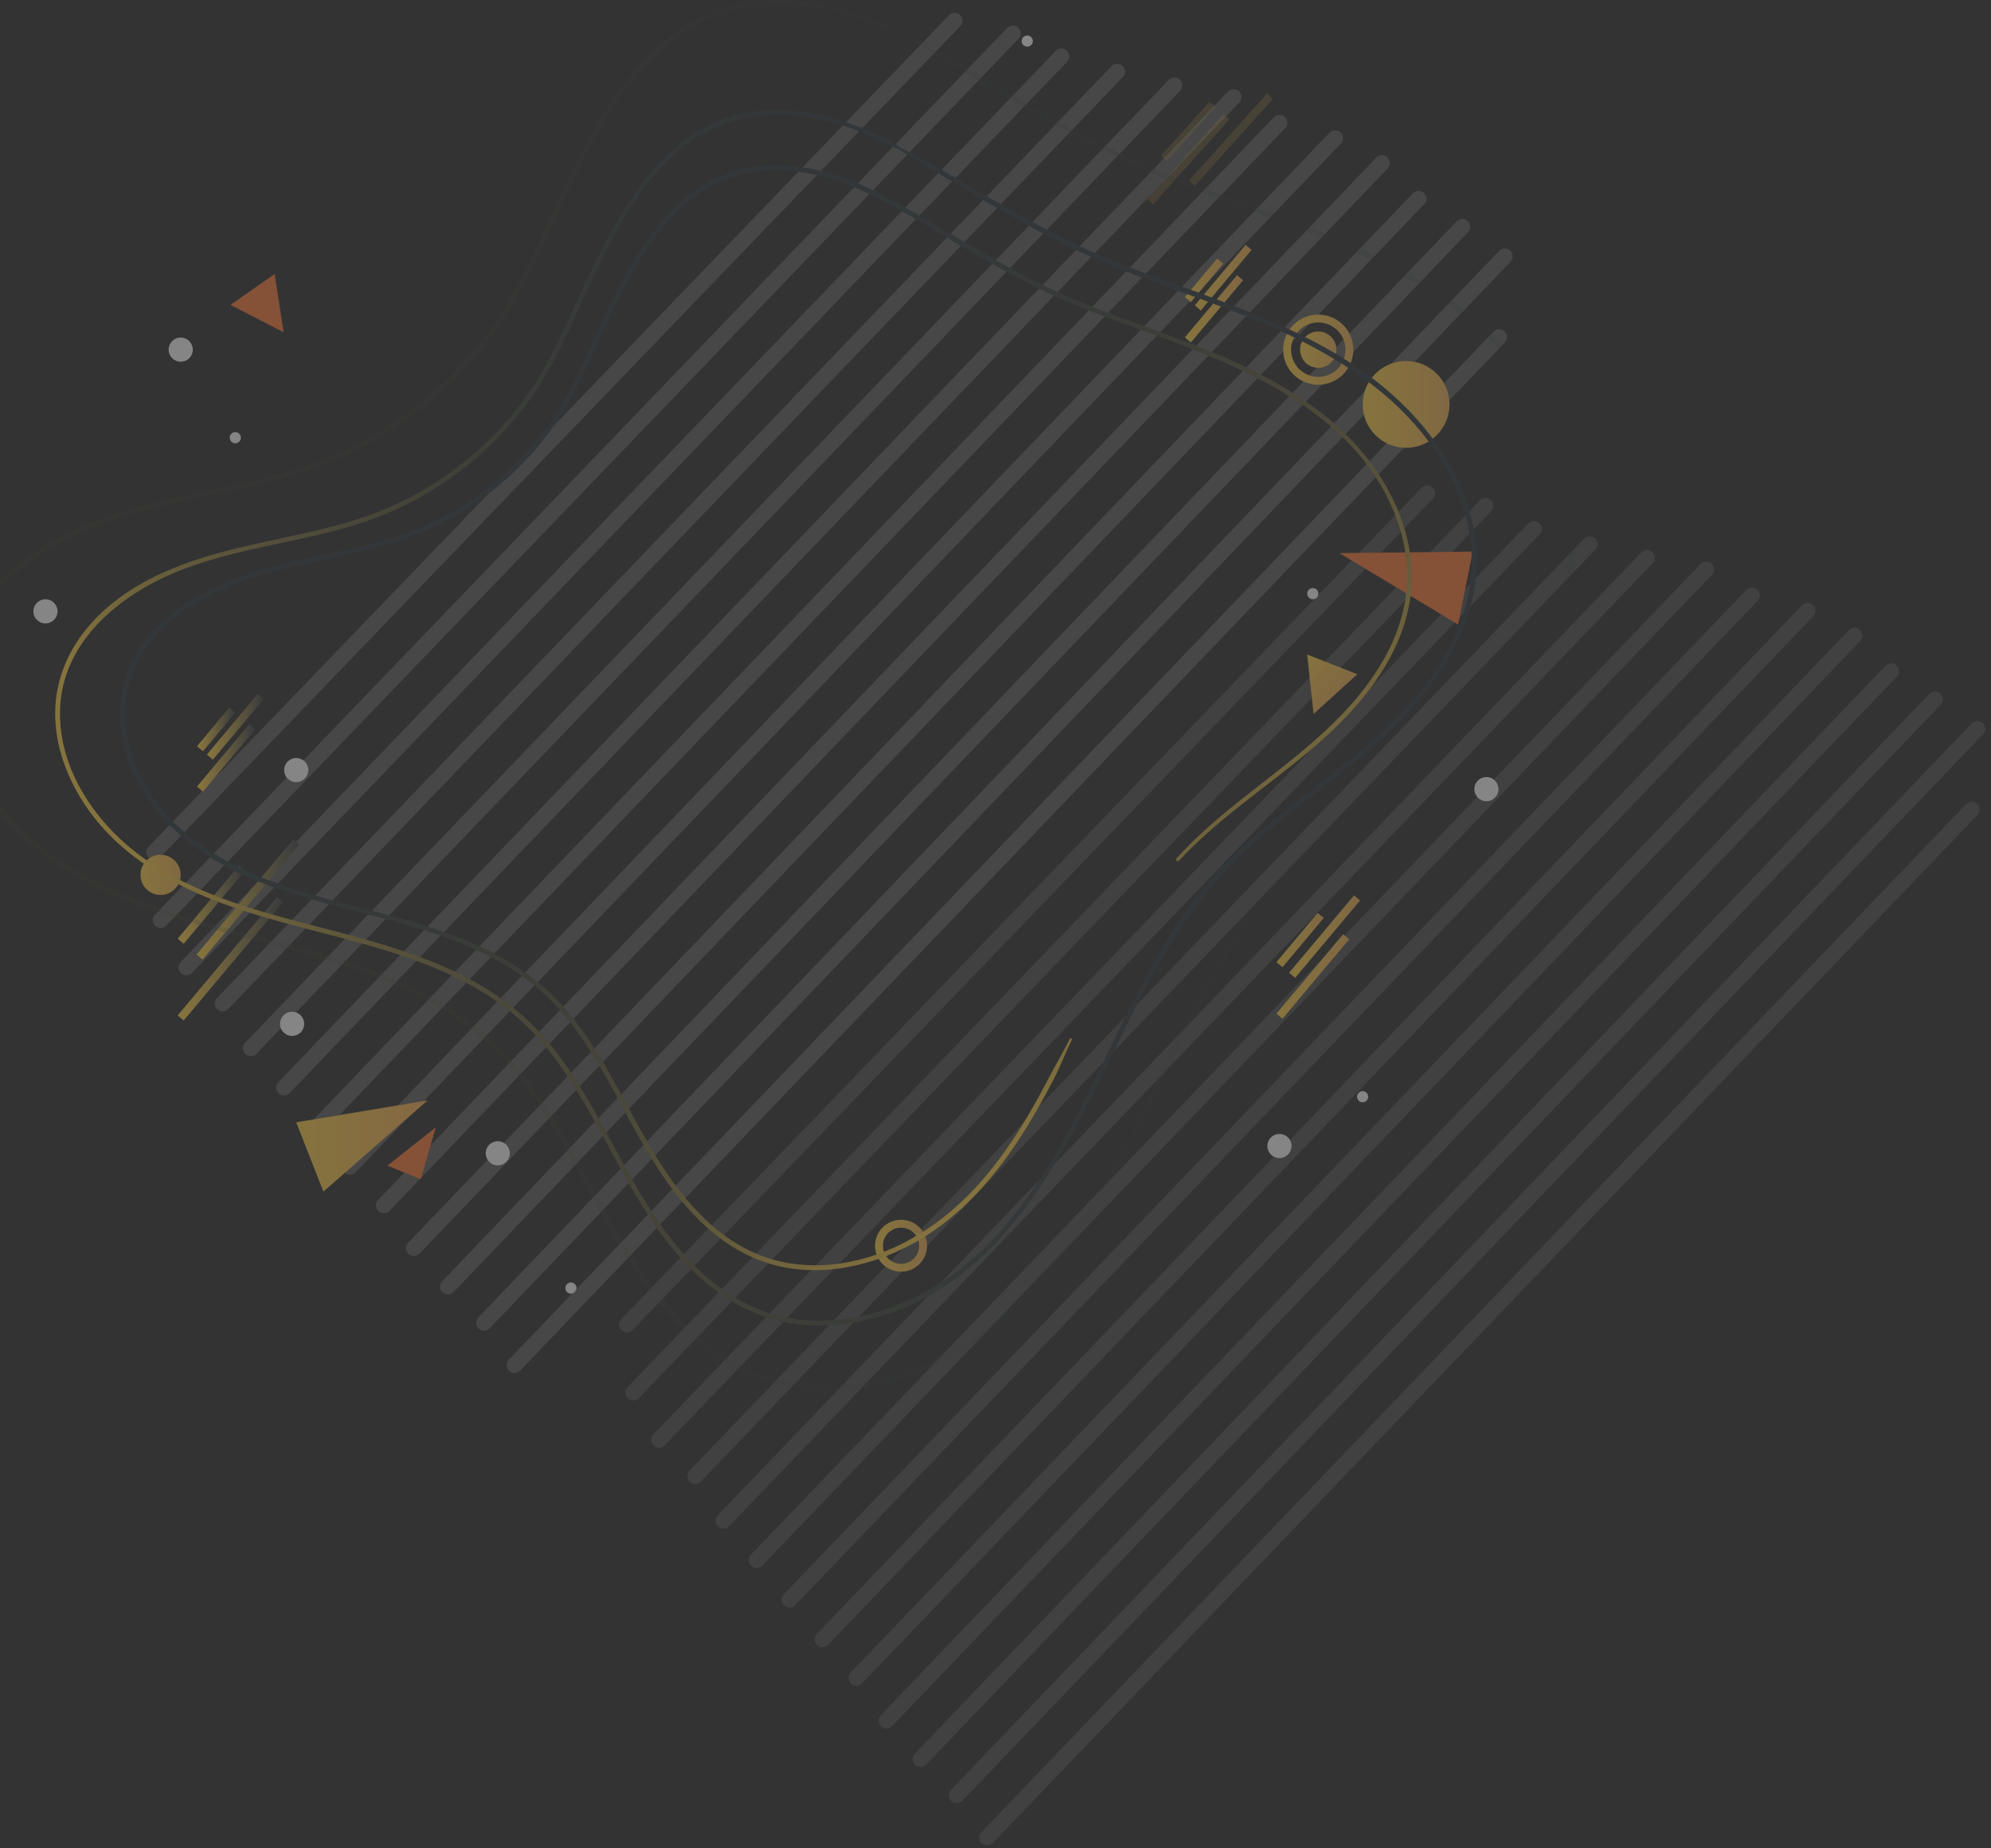 <svg width="252" height="234" viewBox="0 0 252 234" fill="none" xmlns="http://www.w3.org/2000/svg">
<rect x="0" y="0" width="252" height="234" fill="#333333" stroke="none"/>
<g opacity="0.4">
<path d="M72.972 163.068C72.972 163.459 72.655 163.776 72.264 163.776C71.874 163.776 71.557 163.459 71.557 163.068C71.557 162.677 71.874 162.36 72.264 162.36C72.655 162.365 72.972 162.677 72.972 163.068Z" fill="white"/>
<path d="M130.02 5.91C130.411 5.91 130.728 5.594 130.728 5.203C130.728 4.812 130.411 4.495 130.02 4.495C129.629 4.495 129.312 4.812 129.312 5.203C129.312 5.594 129.629 5.91 130.02 5.91Z" fill="white"/>
<g opacity="0.7">
<path opacity="0.7" d="M19.522 107.885L121.01 2.432" stroke="#969696" stroke-width="2" stroke-miterlimit="10" stroke-linecap="round" stroke-linejoin="round" stroke-dasharray="0.3 0.3"/>
<path opacity="0.7" d="M20.335 116.487L128.201 4.224" stroke="#969696" stroke-width="2" stroke-miterlimit="10" stroke-linecap="round" stroke-linejoin="round" stroke-dasharray="0.3 0.3"/>
<path opacity="0.7" d="M23.593 122.474L134.514 6.953" stroke="#969696" stroke-width="2" stroke-miterlimit="10" stroke-linecap="round" stroke-linejoin="round" stroke-dasharray="0.3 0.3"/>
<path opacity="0.7" d="M28.178 127.05L141.58 8.883" stroke="#969696" stroke-width="2" stroke-miterlimit="10" stroke-linecap="round" stroke-linejoin="round" stroke-dasharray="0.3 0.3"/>
<path opacity="0.7" d="M31.748 132.706L148.707 10.744" stroke="#969696" stroke-width="2" stroke-miterlimit="10" stroke-linecap="round" stroke-linejoin="round" stroke-dasharray="0.3 0.3"/>
<path opacity="0.7" d="M35.948 137.691L156.27 12.141" stroke="#969696" stroke-width="2" stroke-miterlimit="10" stroke-linecap="round" stroke-linejoin="round" stroke-dasharray="0.3 0.3"/>
<path opacity="0.7" d="M40.115 142.713L162.059 15.426" stroke="#969696" stroke-width="2" stroke-miterlimit="10" stroke-linecap="round" stroke-linejoin="round" stroke-dasharray="0.3 0.3"/>
<path opacity="0.7" d="M44.287 147.726L169.144 17.333" stroke="#969696" stroke-width="2" stroke-miterlimit="10" stroke-linecap="round" stroke-linejoin="round" stroke-dasharray="0.3 0.3"/>
<path opacity="0.7" d="M48.588 152.601L174.906 20.65" stroke="#969696" stroke-width="2" stroke-miterlimit="10" stroke-linecap="round" stroke-linejoin="round" stroke-dasharray="0.3 0.3"/>
<path opacity="0.7" d="M52.388 158.018L179.703 24.997" stroke="#969696" stroke-width="2" stroke-miterlimit="10" stroke-linecap="round" stroke-linejoin="round" stroke-dasharray="0.3 0.3"/>
<path opacity="0.7" d="M56.698 162.884L185.115 28.686" stroke="#969696" stroke-width="2" stroke-miterlimit="10" stroke-linecap="round" stroke-linejoin="round" stroke-dasharray="0.3 0.3"/>
<path opacity="0.7" d="M61.269 167.47L190.45 32.463" stroke="#969696" stroke-width="2" stroke-miterlimit="10" stroke-linecap="round" stroke-linejoin="round" stroke-dasharray="0.3 0.3"/>
<path opacity="0.7" d="M65.124 172.823L189.738 42.687" stroke="#969696" stroke-width="2" stroke-miterlimit="10" stroke-linecap="round" stroke-linejoin="round" stroke-dasharray="0.3 0.3"/>
</g>
<g opacity="0.7">
<g opacity="0.7">
<path opacity="0.7" d="M79.336 167.704L180.829 62.251" stroke="#969696" stroke-width="2" stroke-miterlimit="10" stroke-linecap="round" stroke-linejoin="round" stroke-dasharray="0.3 0.3"/>
<path opacity="0.7" d="M80.149 176.305L188.019 64.043" stroke="#969696" stroke-width="2" stroke-miterlimit="10" stroke-linecap="round" stroke-linejoin="round" stroke-dasharray="0.3 0.3"/>
<path opacity="0.7" d="M83.411 182.292L194.332 66.772" stroke="#969696" stroke-width="2" stroke-miterlimit="10" stroke-linecap="round" stroke-linejoin="round" stroke-dasharray="0.3 0.3"/>
<path opacity="0.7" d="M87.992 186.869L201.394 68.697" stroke="#969696" stroke-width="2" stroke-miterlimit="10" stroke-linecap="round" stroke-linejoin="round" stroke-dasharray="0.3 0.3"/>
<path opacity="0.7" d="M91.567 192.52L208.521 70.558" stroke="#969696" stroke-width="2" stroke-miterlimit="10" stroke-linecap="round" stroke-linejoin="round" stroke-dasharray="0.3 0.3"/>
<path opacity="0.7" d="M95.767 197.51L216.084 71.955" stroke="#969696" stroke-width="2" stroke-miterlimit="10" stroke-linecap="round" stroke-linejoin="round" stroke-dasharray="0.3 0.3"/>
<path opacity="0.7" d="M99.929 202.532L221.873 75.245" stroke="#969696" stroke-width="2" stroke-miterlimit="10" stroke-linecap="round" stroke-linejoin="round" stroke-dasharray="0.3 0.3"/>
<path opacity="0.7" d="M104.101 207.545L228.958 77.151" stroke="#969696" stroke-width="2" stroke-miterlimit="10" stroke-linecap="round" stroke-linejoin="round" stroke-dasharray="0.3 0.3"/>
<path opacity="0.7" d="M108.407 212.42L234.72 80.469" stroke="#969696" stroke-width="2" stroke-miterlimit="10" stroke-linecap="round" stroke-linejoin="round" stroke-dasharray="0.3 0.3"/>
<path opacity="0.7" d="M112.202 217.832L239.521 84.811" stroke="#969696" stroke-width="2" stroke-miterlimit="10" stroke-linecap="round" stroke-linejoin="round" stroke-dasharray="0.3 0.3"/>
<path opacity="0.7" d="M116.512 222.703L244.934 88.505" stroke="#969696" stroke-width="2" stroke-miterlimit="10" stroke-linecap="round" stroke-linejoin="round" stroke-dasharray="0.3 0.3"/>
<path opacity="0.7" d="M121.088 227.284L250.264 92.282" stroke="#969696" stroke-width="2" stroke-miterlimit="10" stroke-linecap="round" stroke-linejoin="round" stroke-dasharray="0.3 0.3"/>
<path opacity="0.7" d="M124.943 232.641L249.556 102.505" stroke="#969696" stroke-width="2" stroke-miterlimit="10" stroke-linecap="round" stroke-linejoin="round" stroke-dasharray="0.3 0.3"/>
</g>
</g>
<path d="M166.852 46.569C168.123 46.569 169.153 45.538 169.153 44.267C169.153 42.996 168.123 41.965 166.852 41.965C165.58 41.965 164.55 42.996 164.55 44.267C164.55 45.538 165.58 46.569 166.852 46.569Z" fill="url(#paint0_linear_52_310)"/>
<path d="M166.851 48.209C169.028 48.209 170.793 46.444 170.793 44.267C170.793 42.09 169.028 40.325 166.851 40.325C164.674 40.325 162.909 42.09 162.909 44.267C162.909 46.444 164.674 48.209 166.851 48.209Z" stroke="url(#paint1_linear_52_310)" stroke-miterlimit="10"/>
<path d="M116.833 157.711C116.833 159.25 115.583 160.5 114.044 160.5C112.505 160.5 111.255 159.25 111.255 157.711C111.255 156.171 112.505 154.922 114.044 154.922C115.583 154.922 116.833 156.167 116.833 157.711Z" stroke="url(#paint2_linear_52_310)" stroke-miterlimit="10"/>
<path d="M177.971 56.696C181.006 56.696 183.466 54.236 183.466 51.2C183.466 48.166 181.006 45.705 177.971 45.705C174.936 45.705 172.475 48.166 172.475 51.2C172.475 54.236 174.936 56.696 177.971 56.696Z" fill="url(#paint3_linear_52_310)"/>
<path d="M22.871 110.757C22.871 112.163 21.732 113.303 20.326 113.303C18.92 113.303 17.78 112.163 17.78 110.757C17.78 109.351 18.92 108.212 20.326 108.212C21.732 108.212 22.871 109.351 22.871 110.757Z" fill="url(#paint4_linear_52_310)"/>
<path d="M150.342 37.931L154.441 33.047" stroke="url(#paint5_linear_52_310)" stroke-miterlimit="10"/>
<path d="M151.601 38.983L158.038 31.314" stroke="url(#paint6_linear_52_310)" stroke-miterlimit="10"/>
<path d="M150.342 43.04L156.954 35.156" stroke="url(#paint7_linear_52_310)" stroke-miterlimit="10"/>
<path d="M25.311 94.795L29.405 89.911" stroke="url(#paint8_linear_52_310)" stroke-miterlimit="10"/>
<path d="M26.565 95.852L33.003 88.179" stroke="url(#paint9_linear_52_310)" stroke-miterlimit="10"/>
<path d="M25.311 99.904L31.918 92.02" stroke="url(#paint10_linear_52_310)" stroke-miterlimit="10"/>
<path d="M161.939 122.129L167.168 115.889" stroke="url(#paint11_linear_52_310)" stroke-miterlimit="10"/>
<path d="M163.543 123.475L171.763 113.675" stroke="url(#paint12_linear_52_310)" stroke-miterlimit="10"/>
<path d="M161.939 128.654L170.385 118.587" stroke="url(#paint13_linear_52_310)" stroke-miterlimit="10"/>
<g opacity="0.5">
<path opacity="0.5" d="M153.458 13.207L147.319 20.048" stroke="url(#paint14_linear_52_310)" stroke-miterlimit="10"/>
<path opacity="0.5" d="M155.218 14.787L145.578 25.534" stroke="url(#paint15_linear_52_310)" stroke-miterlimit="10"/>
<path opacity="0.5" d="M160.749 12.168L150.843 23.209" stroke="url(#paint16_linear_52_310)" stroke-miterlimit="10"/>
</g>
<path d="M22.871 119.161L30.659 109.875" stroke="url(#paint17_linear_52_310)" stroke-miterlimit="10"/>
<path d="M25.261 121.164L37.496 106.581" stroke="url(#paint18_linear_52_310)" stroke-miterlimit="10"/>
<path d="M22.871 128.874L35.438 113.886" stroke="url(#paint19_linear_52_310)" stroke-miterlimit="10"/>
<path d="M37.496 99.022C38.341 99.022 39.026 98.337 39.026 97.492C39.026 96.647 38.341 95.962 37.496 95.962C36.651 95.962 35.966 96.647 35.966 97.492C35.966 98.337 36.651 99.022 37.496 99.022Z" fill="white"/>
<path d="M38.502 129.618C38.502 130.464 37.818 131.149 36.972 131.149C36.127 131.149 35.442 130.464 35.442 129.618C35.442 128.773 36.127 128.088 36.972 128.088C37.818 128.088 38.502 128.773 38.502 129.618Z" fill="white"/>
<path d="M30.489 55.414C30.489 55.804 30.172 56.121 29.782 56.121C29.391 56.121 29.074 55.804 29.074 55.414C29.074 55.023 29.391 54.706 29.782 54.706C30.172 54.711 30.489 55.023 30.489 55.414Z" fill="white"/>
<path d="M166.162 75.865C166.553 75.865 166.87 75.548 166.87 75.157C166.87 74.766 166.553 74.45 166.162 74.45C165.771 74.45 165.455 74.766 165.455 75.157C165.455 75.548 165.771 75.865 166.162 75.865Z" fill="white"/>
<path d="M173.178 138.845C173.178 139.235 172.861 139.552 172.471 139.552C172.08 139.552 171.763 139.235 171.763 138.845C171.763 138.454 172.08 138.137 172.471 138.137C172.861 138.142 173.178 138.454 173.178 138.845Z" fill="white"/>
<path d="M22.871 45.797C23.716 45.797 24.401 45.112 24.401 44.267C24.401 43.422 23.716 42.737 22.871 42.737C22.026 42.737 21.341 43.422 21.341 44.267C21.341 45.112 22.026 45.797 22.871 45.797Z" fill="white"/>
<path d="M64.531 146.008C64.531 146.853 63.847 147.538 63.002 147.538C62.156 147.538 61.471 146.853 61.471 146.008C61.471 145.162 62.156 144.478 63.002 144.478C63.847 144.478 64.531 145.162 64.531 146.008Z" fill="white"/>
<path d="M163.469 145.084C163.469 145.93 162.785 146.614 161.939 146.614C161.094 146.614 160.409 145.93 160.409 145.084C160.409 144.239 161.094 143.554 161.939 143.554C162.785 143.554 163.469 144.239 163.469 145.084Z" fill="white"/>
<path d="M189.664 99.904C189.664 100.75 188.979 101.434 188.134 101.434C187.289 101.434 186.604 100.75 186.604 99.904C186.604 99.059 187.289 98.374 188.134 98.374C188.979 98.37 189.664 99.059 189.664 99.904Z" fill="white"/>
<path d="M5.756 78.925C6.601 78.925 7.286 78.24 7.286 77.395C7.286 76.55 6.601 75.865 5.756 75.865C4.911 75.865 4.226 76.55 4.226 77.395C4.226 78.24 4.911 78.925 5.756 78.925Z" fill="white"/>
<path d="M49.029 147.57L53.256 149.288L55.158 142.718L49.029 147.57Z" fill="#FF7E3D"/>
<path d="M37.496 142.084L40.933 150.86L54.125 139.309L37.496 142.084Z" fill="url(#paint20_linear_52_310)"/>
<path d="M186.397 69.832L184.555 79.077L169.539 70.02L186.397 69.832Z" fill="#FF7E3D"/>
<path d="M34.767 34.678L29.175 38.597L35.902 42.075L34.767 34.678Z" fill="#FF7E3D"/>
<path d="M171.8 85.353L165.445 82.858L166.263 90.384L171.8 85.353Z" fill="url(#paint21_linear_52_310)"/>
<path d="M113.571 18.38C107.391 14.944 99.737 12.683 92.716 14.695C87.266 16.258 83.154 20.328 80.048 24.914C76.552 30.074 74.089 35.859 71.479 41.496C69.88 44.947 68.139 48.264 65.805 51.288C63.296 54.541 60.309 57.426 56.978 59.825C53.532 62.301 49.737 64.236 45.712 65.573C41.122 67.098 36.352 67.944 31.643 69.01C23.901 70.769 15.69 73.503 10.622 80.019C8.38 82.899 7.047 86.391 6.988 90.053C6.923 93.812 8.127 97.515 10.025 100.731C14.33 108.042 21.815 112.223 29.626 114.902C37.988 117.769 46.815 119.133 55.002 122.533C59.092 124.233 63.006 126.462 66.25 129.508C69.466 132.531 71.952 136.212 74.162 140.007C78.33 147.175 81.684 154.99 87.689 160.885C90.46 163.606 93.773 165.806 97.513 166.928C101.271 168.049 105.287 168.049 109.105 167.235C127.048 163.408 135.033 145.328 142.265 130.482C146.309 122.184 150.793 114.107 157.607 107.743C164.187 101.6 172.039 96.913 178.173 90.278C183.622 84.388 187.721 76.844 186.76 68.587C185.846 60.739 180.962 53.796 174.97 48.885C168.069 43.229 159.532 39.92 151.243 36.879C146.796 35.248 142.293 33.727 137.974 31.769C133.71 29.835 129.611 27.57 125.563 25.227C123.629 24.105 121.708 22.966 119.779 21.836C117.729 20.636 115.602 19.598 113.53 18.445C113.369 18.353 113.222 18.601 113.383 18.693C115.45 19.841 117.417 21.178 119.457 22.378C121.387 23.508 123.307 24.648 125.242 25.769C129.198 28.061 133.204 30.276 137.363 32.178C145.61 35.955 154.423 38.321 162.647 42.163C170.316 45.742 177.53 50.548 182.134 57.817C184.247 61.153 185.754 64.92 186.168 68.862C186.6 72.975 185.773 77.087 184.017 80.813C180.342 88.62 173.491 94.189 166.824 99.367C163.286 102.114 159.711 104.839 156.481 107.95C153.357 110.955 150.669 114.35 148.335 117.998C143.575 125.437 140.244 133.653 136.159 141.459C132.171 149.077 127.291 156.704 120.114 161.694C113.484 166.303 104.749 168.775 96.888 166.073C89.15 163.413 84.036 156.369 80.14 149.55C76.005 142.309 72.568 134.365 66.259 128.677C60.029 123.062 51.837 120.406 43.888 118.283C35.489 116.041 26.717 114.203 19.311 109.415C12.777 105.193 7.346 97.887 7.603 89.805C7.861 81.617 14.477 75.86 21.479 72.773C29.883 69.065 39.311 68.738 47.858 65.449C55.016 62.692 61.361 57.941 66.08 51.903C70.271 46.546 72.632 40.164 75.578 34.099C78.118 28.866 80.999 23.499 85.36 19.538C89.862 15.444 95.643 13.9 101.634 14.737C105.765 15.311 109.693 16.781 113.346 18.771C113.594 18.895 113.815 18.518 113.571 18.38Z" fill="url(#paint22_linear_52_310)"/>
<g opacity="0.425">
<path opacity="0.425" d="M115.96 5.074C108.894 1.146 100.136 -1.437 92.109 0.87C85.883 2.657 81.183 7.312 77.636 12.55C73.634 18.459 70.817 25.079 67.826 31.53C65.993 35.486 63.999 39.282 61.329 42.746C58.458 46.472 55.034 49.785 51.212 52.528C47.265 55.368 42.914 57.583 38.305 59.113C33.053 60.859 27.59 61.823 22.201 63.05C13.347 65.063 3.95 68.187 -1.848 75.64C-4.407 78.93 -5.924 82.918 -5.997 87.099C-6.071 91.395 -4.692 95.622 -2.528 99.298C2.393 107.656 10.953 112.439 19.885 115.499C29.46 118.78 39.564 120.342 48.937 124.233C53.628 126.182 58.117 128.736 61.835 132.228C65.52 135.688 68.368 139.906 70.9 144.257C75.665 152.459 79.506 161.405 86.38 168.15C89.545 171.26 93.327 173.774 97.605 175.056C101.901 176.338 106.486 176.338 110.851 175.409C131.376 171.031 140.51 150.341 148.785 133.354C153.416 123.852 158.549 114.598 166.36 107.311C173.895 100.281 182.882 94.915 189.903 87.32C196.134 80.584 200.82 71.959 199.717 62.517C198.67 53.548 193.083 45.609 186.232 39.994C178.338 33.525 168.57 29.738 159.091 26.26C153.995 24.39 148.836 22.649 143.887 20.407C139.007 18.192 134.312 15.601 129.68 12.913C127.466 11.631 125.265 10.326 123.059 9.03C120.716 7.656 118.29 6.448 115.919 5.129C115.758 5.037 115.611 5.285 115.772 5.377C118.138 6.691 120.403 8.203 122.742 9.572C124.948 10.868 127.153 12.168 129.363 13.455C133.889 16.078 138.474 18.615 143.235 20.793C152.677 25.116 162.767 27.823 172.181 32.22C180.966 36.323 189.228 41.827 194.507 50.153C196.928 53.976 198.656 58.299 199.129 62.821C199.626 67.539 198.674 72.249 196.657 76.526C192.444 85.468 184.601 91.845 176.969 97.777C172.916 100.924 168.827 104.04 165.128 107.601C161.554 111.037 158.48 114.925 155.81 119.097C150.361 127.615 146.547 137.021 141.87 145.957C137.298 154.687 131.711 163.422 123.486 169.138C115.887 174.417 105.87 177.252 96.86 174.15C87.992 171.1 82.125 163.031 77.659 155.211C72.926 146.927 68.993 137.834 61.775 131.323C54.648 124.9 45.275 121.863 36.182 119.437C26.566 116.868 16.517 114.759 8.04 109.282C0.55 104.444 -5.676 96.063 -5.386 86.796C-5.092 77.409 2.494 70.802 10.521 67.259C20.142 63.014 30.944 62.641 40.731 58.869C48.914 55.717 56.174 50.277 61.573 43.376C66.37 37.242 69.071 29.941 72.439 23.003C75.352 17.007 78.651 10.863 83.646 6.324C88.815 1.628 95.44 -0.141 102.319 0.824C107.051 1.486 111.549 3.167 115.731 5.451C115.988 5.584 116.208 5.207 115.96 5.074Z" fill="url(#paint23_linear_52_310)"/>
</g>
<path d="M149.217 108.974C154.629 103.125 161.476 98.926 167.384 93.633C172.535 89.019 177.268 83.157 178.425 76.15C179.537 69.386 176.909 62.733 172.668 57.536C167.945 51.747 161.37 47.989 154.597 45.066C147.195 41.873 139.38 39.7 132.12 36.171C124.888 32.651 118.244 28.094 111.117 24.395C105.719 21.592 99.088 19.878 93.083 21.61C88.461 22.943 84.877 26.27 82.129 30.102C78.991 34.476 76.781 39.447 74.543 44.313C73.262 47.106 72.007 49.909 70.321 52.492C68.433 55.377 66.149 58.001 63.562 60.28C60.911 62.618 57.934 64.585 54.745 66.106C51.074 67.856 47.127 68.881 43.171 69.758C35.975 71.353 28.477 72.639 22.435 77.17C19.894 79.077 17.698 81.503 16.416 84.439C15.134 87.37 14.877 90.618 15.524 93.743C16.917 100.442 21.833 105.836 27.636 109.163C40.749 116.684 58.163 115.393 69.43 126.375C74.897 131.704 77.861 138.881 81.674 145.355C85.061 151.108 89.421 156.828 95.794 159.415C102.296 162.057 109.702 160.679 115.689 157.361C122.163 153.777 126.905 147.859 130.627 141.592C131.564 140.012 132.446 138.404 133.292 136.772C134.165 135.095 134.835 133.34 135.658 131.64C135.736 131.475 135.492 131.328 135.41 131.493C134.596 133.179 133.613 134.792 132.749 136.451C131.881 138.119 130.98 139.773 130.016 141.39C128.118 144.574 125.991 147.63 123.473 150.354C118.616 155.611 112.069 159.562 104.813 160.123C101.326 160.394 97.806 159.801 94.668 158.23C91.604 156.695 89.022 154.375 86.834 151.76C82.226 146.251 79.469 139.552 75.72 133.483C73.854 130.464 71.722 127.578 69.08 125.194C66.425 122.795 63.314 120.957 60.052 119.519C53.348 116.56 46.111 115.228 39.118 113.146C32.153 111.074 25.072 108.111 20.399 102.303C16.168 97.042 14.16 89.709 17.578 83.501C20.896 77.478 27.636 74.27 33.995 72.52C41.434 70.471 49.231 69.694 56.169 66.097C62.023 63.064 67.082 58.511 70.721 53.015C73.827 48.329 75.743 42.916 78.261 37.908C80.484 33.492 83.053 29.017 86.839 25.746C90.763 22.355 95.721 21.073 100.834 21.716C108.466 22.672 114.917 27.225 121.4 31.011C124.814 33.005 128.256 34.963 131.817 36.69C135.249 38.358 138.787 39.714 142.371 41.014C155.705 45.871 171.97 51.481 176.987 66.322C178.095 69.593 178.421 73.094 177.773 76.494C177.111 79.959 175.535 83.175 173.509 86.042C169.181 92.181 163.006 96.527 157.198 101.14C154.271 103.465 151.422 105.891 148.909 108.662C148.721 108.873 149.028 109.181 149.217 108.974Z" fill="url(#paint24_linear_52_310)"/>
</g>
<defs>
<linearGradient id="paint0_linear_52_310" x1="164.552" y1="44.269" x2="169.151" y2="44.269" gradientUnits="userSpaceOnUse">
<stop offset="0.028" stop-color="#FFD24D"/>
<stop offset="0.715" stop-color="#F6BE56"/>
<stop offset="1" stop-color="#F2B45A"/>
</linearGradient>
<linearGradient id="paint1_linear_52_310" x1="162.678" y1="44.269" x2="171.024" y2="44.269" gradientUnits="userSpaceOnUse">
<stop offset="0.028" stop-color="#FFD24D"/>
<stop offset="0.715" stop-color="#F6BE56"/>
<stop offset="1" stop-color="#F2B45A"/>
</linearGradient>
<linearGradient id="paint2_linear_52_310" x1="111.024" y1="157.709" x2="117.061" y2="157.709" gradientUnits="userSpaceOnUse">
<stop offset="0.028" stop-color="#FFD24D"/>
<stop offset="0.715" stop-color="#F6BE56"/>
<stop offset="1" stop-color="#F2B45A"/>
</linearGradient>
<linearGradient id="paint3_linear_52_310" x1="172.473" y1="51.203" x2="183.467" y2="51.203" gradientUnits="userSpaceOnUse">
<stop offset="0.028" stop-color="#FFD24D"/>
<stop offset="0.715" stop-color="#F6BE56"/>
<stop offset="1" stop-color="#F2B45A"/>
</linearGradient>
<linearGradient id="paint4_linear_52_310" x1="17.784" y1="110.756" x2="22.871" y2="110.756" gradientUnits="userSpaceOnUse">
<stop offset="0.028" stop-color="#FFD24D"/>
<stop offset="0.715" stop-color="#F6BE56"/>
<stop offset="1" stop-color="#F2B45A"/>
</linearGradient>
<linearGradient id="paint5_linear_52_310" x1="149.986" y1="35.699" x2="154.799" y2="35.277" gradientUnits="userSpaceOnUse">
<stop offset="0.028" stop-color="#FFD24D"/>
<stop offset="0.715" stop-color="#F6BE56"/>
<stop offset="1" stop-color="#F2B45A"/>
</linearGradient>
<linearGradient id="paint6_linear_52_310" x1="151.131" y1="35.472" x2="158.508" y2="34.826" gradientUnits="userSpaceOnUse">
<stop offset="0.028" stop-color="#FFD24D"/>
<stop offset="0.715" stop-color="#F6BE56"/>
<stop offset="1" stop-color="#F2B45A"/>
</linearGradient>
<linearGradient id="paint7_linear_52_310" x1="149.865" y1="39.429" x2="157.435" y2="38.766" gradientUnits="userSpaceOnUse">
<stop offset="0.028" stop-color="#FFD24D"/>
<stop offset="0.715" stop-color="#F6BE56"/>
<stop offset="1" stop-color="#F2B45A"/>
</linearGradient>
<linearGradient id="paint8_linear_52_310" x1="25.133" y1="92.353" x2="29.581" y2="92.353" gradientUnits="userSpaceOnUse">
<stop offset="0.028" stop-color="#FFD24D"/>
<stop offset="0.167" stop-color="#EBC34D"/>
<stop offset="0.454" stop-color="#B69D4D"/>
<stop offset="0.86" stop-color="#625F4E"/>
<stop offset="1" stop-color="#44494E"/>
</linearGradient>
<linearGradient id="paint9_linear_52_310" x1="26.391" y1="92.014" x2="33.178" y2="92.014" gradientUnits="userSpaceOnUse">
<stop offset="0.028" stop-color="#FFD24D"/>
<stop offset="0.167" stop-color="#EBC34D"/>
<stop offset="0.454" stop-color="#B69D4D"/>
<stop offset="0.86" stop-color="#625F4E"/>
<stop offset="1" stop-color="#44494E"/>
</linearGradient>
<linearGradient id="paint10_linear_52_310" x1="25.133" y1="95.963" x2="32.096" y2="95.963" gradientUnits="userSpaceOnUse">
<stop offset="0.028" stop-color="#FFD24D"/>
<stop offset="0.167" stop-color="#EBC34D"/>
<stop offset="0.454" stop-color="#B69D4D"/>
<stop offset="0.86" stop-color="#625F4E"/>
<stop offset="1" stop-color="#44494E"/>
</linearGradient>
<linearGradient id="paint11_linear_52_310" x1="161.524" y1="119.275" x2="167.583" y2="118.744" gradientUnits="userSpaceOnUse">
<stop offset="0.028" stop-color="#FFD24D"/>
<stop offset="0.715" stop-color="#F6BE56"/>
<stop offset="1" stop-color="#F2B45A"/>
</linearGradient>
<linearGradient id="paint12_linear_52_310" x1="162.987" y1="118.985" x2="172.321" y2="118.167" gradientUnits="userSpaceOnUse">
<stop offset="0.028" stop-color="#FFD24D"/>
<stop offset="0.715" stop-color="#F6BE56"/>
<stop offset="1" stop-color="#F2B45A"/>
</linearGradient>
<linearGradient id="paint13_linear_52_310" x1="161.37" y1="124.04" x2="170.95" y2="123.2" gradientUnits="userSpaceOnUse">
<stop offset="0.028" stop-color="#FFD24D"/>
<stop offset="0.715" stop-color="#F6BE56"/>
<stop offset="1" stop-color="#F2B45A"/>
</linearGradient>
<linearGradient id="paint14_linear_52_310" x1="150.204" y1="13.222" x2="150.573" y2="20.035" gradientUnits="userSpaceOnUse">
<stop offset="0.028" stop-color="#FFD24D"/>
<stop offset="0.715" stop-color="#F6BE56"/>
<stop offset="1" stop-color="#F2B45A"/>
</linearGradient>
<linearGradient id="paint15_linear_52_310" x1="150.113" y1="14.903" x2="150.683" y2="25.423" gradientUnits="userSpaceOnUse">
<stop offset="0.028" stop-color="#FFD24D"/>
<stop offset="0.715" stop-color="#F6BE56"/>
<stop offset="1" stop-color="#F2B45A"/>
</linearGradient>
<linearGradient id="paint16_linear_52_310" x1="155.504" y1="12.291" x2="156.089" y2="23.089" gradientUnits="userSpaceOnUse">
<stop offset="0.028" stop-color="#FFD24D"/>
<stop offset="0.715" stop-color="#F6BE56"/>
<stop offset="1" stop-color="#F2B45A"/>
</linearGradient>
<linearGradient id="paint17_linear_52_310" x1="22.335" y1="114.906" x2="31.194" y2="114.13" gradientUnits="userSpaceOnUse">
<stop offset="0.028" stop-color="#FFD24D"/>
<stop offset="0.167" stop-color="#EBC34D"/>
<stop offset="0.454" stop-color="#B69D4D"/>
<stop offset="0.86" stop-color="#625F4E"/>
<stop offset="1" stop-color="#44494E"/>
</linearGradient>
<linearGradient id="paint18_linear_52_310" x1="24.513" y1="114.475" x2="38.245" y2="113.271" gradientUnits="userSpaceOnUse">
<stop offset="0.028" stop-color="#FFD24D"/>
<stop offset="0.167" stop-color="#EBC34D"/>
<stop offset="0.454" stop-color="#B69D4D"/>
<stop offset="0.86" stop-color="#625F4E"/>
<stop offset="1" stop-color="#44494E"/>
</linearGradient>
<linearGradient id="paint19_linear_52_310" x1="22.106" y1="121.998" x2="36.205" y2="120.762" gradientUnits="userSpaceOnUse">
<stop offset="0.028" stop-color="#FFD24D"/>
<stop offset="0.167" stop-color="#EBC34D"/>
<stop offset="0.454" stop-color="#B69D4D"/>
<stop offset="0.86" stop-color="#625F4E"/>
<stop offset="1" stop-color="#44494E"/>
</linearGradient>
<linearGradient id="paint20_linear_52_310" x1="37.496" y1="145.085" x2="54.125" y2="145.085" gradientUnits="userSpaceOnUse">
<stop offset="0.028" stop-color="#FFD24D"/>
<stop offset="0.715" stop-color="#FFBE56"/>
<stop offset="1" stop-color="#FFB45A"/>
</linearGradient>
<linearGradient id="paint21_linear_52_310" x1="164.671" y1="83.661" x2="169.209" y2="88.039" gradientUnits="userSpaceOnUse">
<stop offset="0.028" stop-color="#FFD24D"/>
<stop offset="0.715" stop-color="#F6BE56"/>
<stop offset="1" stop-color="#F2B45A"/>
</linearGradient>
<linearGradient id="paint22_linear_52_310" x1="17.182" y1="121.579" x2="184.561" y2="60.658" gradientUnits="userSpaceOnUse">
<stop offset="0.028" stop-color="#FFD24D"/>
<stop offset="0.036" stop-color="#F7CC4C"/>
<stop offset="0.08" stop-color="#CEAE4A"/>
<stop offset="0.129" stop-color="#A89348"/>
<stop offset="0.183" stop-color="#887B45"/>
<stop offset="0.243" stop-color="#6C6744"/>
<stop offset="0.31" stop-color="#565742"/>
<stop offset="0.388" stop-color="#454B41"/>
<stop offset="0.486" stop-color="#3A4241"/>
<stop offset="0.622" stop-color="#333D40"/>
<stop offset="1" stop-color="#313C40"/>
</linearGradient>
<linearGradient id="paint23_linear_52_310" x1="-5.998" y1="88.035" x2="199.882" y2="88.035" gradientUnits="userSpaceOnUse">
<stop stop-color="#5C5A44"/>
<stop offset="0.61" stop-color="#3F4541"/>
<stop offset="1" stop-color="#313C40"/>
</linearGradient>
<linearGradient id="paint24_linear_52_310" x1="57.736" y1="41.536" x2="145.356" y2="129.156" gradientUnits="userSpaceOnUse">
<stop stop-color="#313C40"/>
<stop offset="0.251" stop-color="#333E40"/>
<stop offset="0.397" stop-color="#3C4441"/>
<stop offset="0.516" stop-color="#4A4E42"/>
<stop offset="0.621" stop-color="#5E5D43"/>
<stop offset="0.716" stop-color="#786F44"/>
<stop offset="0.804" stop-color="#988746"/>
<stop offset="0.887" stop-color="#BDA249"/>
<stop offset="0.964" stop-color="#E8C14C"/>
<stop offset="1" stop-color="#FFD24D"/>
</linearGradient>
</defs>
</svg>
